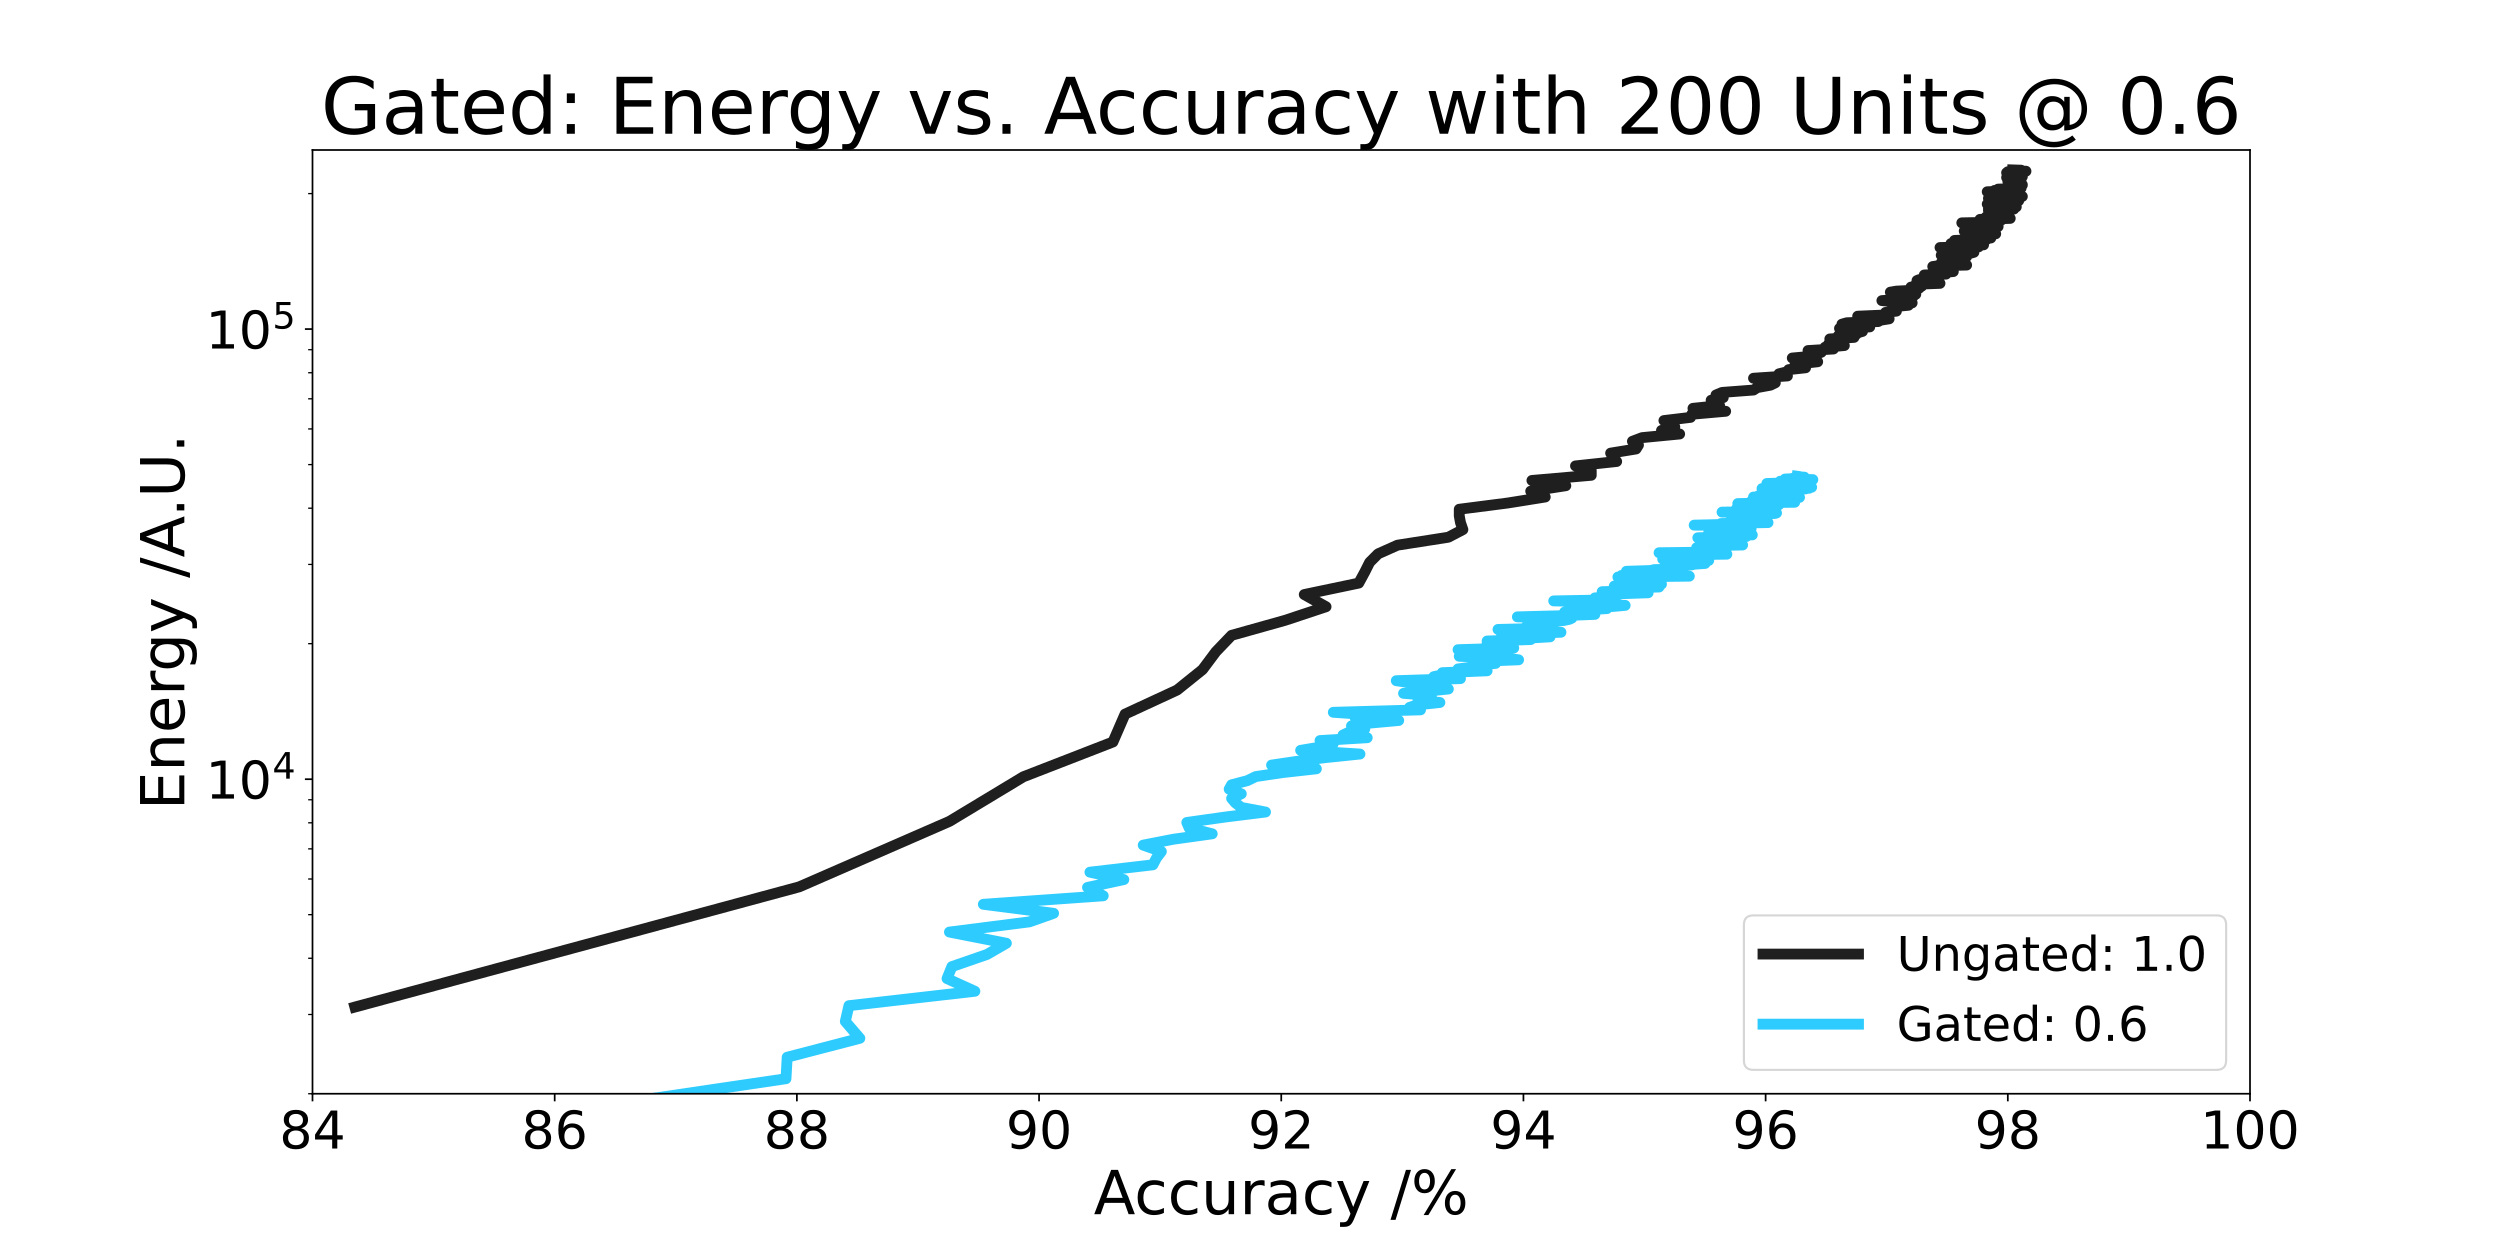 <?xml version="1.0" encoding="utf-8" standalone="no"?>
<!DOCTYPE svg PUBLIC "-//W3C//DTD SVG 1.1//EN"
  "http://www.w3.org/Graphics/SVG/1.1/DTD/svg11.dtd">
<!-- Created with matplotlib (https://matplotlib.org/) -->
<svg height="576pt" version="1.1" viewBox="0 0 1152 576" width="1152pt" xmlns="http://www.w3.org/2000/svg" xmlns:xlink="http://www.w3.org/1999/xlink">
 <defs>
  <style type="text/css">*{stroke-linecap:butt;stroke-linejoin:round;}</style>
 </defs>
 <g id="figure_1">
  <g id="patch_1">
   <path d="M 0 576 
L 1152 576 
L 1152 0 
L 0 0 
z
" style="fill:#ffffff;"/>
  </g>
  <g id="axes_1">
   <g id="patch_2">
    <path d="M 144 504 
L 1036.8 504 
L 1036.8 69.12 
L 144 69.12 
z
" style="fill:#ffffff;"/>
   </g>
   <g id="matplotlib.axis_1">
    <g id="xtick_1">
     <g id="line2d_1">
      <defs>
       <path d="M 0 0 
L 0 3.5 
" id="m5fab7795a3" style="stroke:#000000;stroke-width:0.8;"/>
      </defs>
      <g>
       <use style="stroke:#000000;stroke-width:0.8;" x="144" xlink:href="#m5fab7795a3" y="504"/>
      </g>
     </g>
     <g id="text_1">
      <!-- 84 -->
      <g transform="translate(128.73 529.236)scale(0.24 -0.24)">
       <defs>
        <path d="M 31.781 34.625 
Q 24.75 34.625 20.719 30.859 
Q 16.703 27.094 16.703 20.516 
Q 16.703 13.922 20.719 10.156 
Q 24.75 6.391 31.781 6.391 
Q 38.812 6.391 42.859 10.172 
Q 46.922 13.969 46.922 20.516 
Q 46.922 27.094 42.891 30.859 
Q 38.875 34.625 31.781 34.625 
z
M 21.922 38.812 
Q 15.578 40.375 12.031 44.719 
Q 8.5 49.078 8.5 55.328 
Q 8.5 64.062 14.719 69.141 
Q 20.953 74.219 31.781 74.219 
Q 42.672 74.219 48.875 69.141 
Q 55.078 64.062 55.078 55.328 
Q 55.078 49.078 51.531 44.719 
Q 48 40.375 41.703 38.812 
Q 48.828 37.156 52.797 32.312 
Q 56.781 27.484 56.781 20.516 
Q 56.781 9.906 50.312 4.234 
Q 43.844 -1.422 31.781 -1.422 
Q 19.734 -1.422 13.25 4.234 
Q 6.781 9.906 6.781 20.516 
Q 6.781 27.484 10.781 32.312 
Q 14.797 37.156 21.922 38.812 
z
M 18.312 54.391 
Q 18.312 48.734 21.844 45.562 
Q 25.391 42.391 31.781 42.391 
Q 38.141 42.391 41.719 45.562 
Q 45.312 48.734 45.312 54.391 
Q 45.312 60.062 41.719 63.234 
Q 38.141 66.406 31.781 66.406 
Q 25.391 66.406 21.844 63.234 
Q 18.312 60.062 18.312 54.391 
z
" id="DejaVuSans-56"/>
        <path d="M 37.797 64.312 
L 12.891 25.391 
L 37.797 25.391 
z
M 35.203 72.906 
L 47.609 72.906 
L 47.609 25.391 
L 58.016 25.391 
L 58.016 17.188 
L 47.609 17.188 
L 47.609 0 
L 37.797 0 
L 37.797 17.188 
L 4.891 17.188 
L 4.891 26.703 
z
" id="DejaVuSans-52"/>
       </defs>
       <use xlink:href="#DejaVuSans-56"/>
       <use x="63.623" xlink:href="#DejaVuSans-52"/>
      </g>
     </g>
    </g>
    <g id="xtick_2">
     <g id="line2d_2">
      <g>
       <use style="stroke:#000000;stroke-width:0.8;" x="255.6" xlink:href="#m5fab7795a3" y="504"/>
      </g>
     </g>
     <g id="text_2">
      <!-- 86 -->
      <g transform="translate(240.33 529.236)scale(0.24 -0.24)">
       <defs>
        <path d="M 33.016 40.375 
Q 26.375 40.375 22.484 35.828 
Q 18.609 31.297 18.609 23.391 
Q 18.609 15.531 22.484 10.953 
Q 26.375 6.391 33.016 6.391 
Q 39.656 6.391 43.531 10.953 
Q 47.406 15.531 47.406 23.391 
Q 47.406 31.297 43.531 35.828 
Q 39.656 40.375 33.016 40.375 
z
M 52.594 71.297 
L 52.594 62.312 
Q 48.875 64.062 45.094 64.984 
Q 41.312 65.922 37.594 65.922 
Q 27.828 65.922 22.672 59.328 
Q 17.531 52.734 16.797 39.406 
Q 19.672 43.656 24.016 45.922 
Q 28.375 48.188 33.594 48.188 
Q 44.578 48.188 50.953 41.516 
Q 57.328 34.859 57.328 23.391 
Q 57.328 12.156 50.688 5.359 
Q 44.047 -1.422 33.016 -1.422 
Q 20.359 -1.422 13.672 8.266 
Q 6.984 17.969 6.984 36.375 
Q 6.984 53.656 15.188 63.938 
Q 23.391 74.219 37.203 74.219 
Q 40.922 74.219 44.703 73.484 
Q 48.484 72.75 52.594 71.297 
z
" id="DejaVuSans-54"/>
       </defs>
       <use xlink:href="#DejaVuSans-56"/>
       <use x="63.623" xlink:href="#DejaVuSans-54"/>
      </g>
     </g>
    </g>
    <g id="xtick_3">
     <g id="line2d_3">
      <g>
       <use style="stroke:#000000;stroke-width:0.8;" x="367.2" xlink:href="#m5fab7795a3" y="504"/>
      </g>
     </g>
     <g id="text_3">
      <!-- 88 -->
      <g transform="translate(351.93 529.236)scale(0.24 -0.24)">
       <use xlink:href="#DejaVuSans-56"/>
       <use x="63.623" xlink:href="#DejaVuSans-56"/>
      </g>
     </g>
    </g>
    <g id="xtick_4">
     <g id="line2d_4">
      <g>
       <use style="stroke:#000000;stroke-width:0.8;" x="478.8" xlink:href="#m5fab7795a3" y="504"/>
      </g>
     </g>
     <g id="text_4">
      <!-- 90 -->
      <g transform="translate(463.53 529.236)scale(0.24 -0.24)">
       <defs>
        <path d="M 10.984 1.516 
L 10.984 10.5 
Q 14.703 8.734 18.5 7.812 
Q 22.312 6.891 25.984 6.891 
Q 35.75 6.891 40.891 13.453 
Q 46.047 20.016 46.781 33.406 
Q 43.953 29.203 39.594 26.953 
Q 35.25 24.703 29.984 24.703 
Q 19.047 24.703 12.672 31.312 
Q 6.297 37.938 6.297 49.422 
Q 6.297 60.641 12.938 67.422 
Q 19.578 74.219 30.609 74.219 
Q 43.266 74.219 49.922 64.516 
Q 56.594 54.828 56.594 36.375 
Q 56.594 19.141 48.406 8.859 
Q 40.234 -1.422 26.422 -1.422 
Q 22.703 -1.422 18.891 -0.688 
Q 15.094 0.047 10.984 1.516 
z
M 30.609 32.422 
Q 37.25 32.422 41.125 36.953 
Q 45.016 41.5 45.016 49.422 
Q 45.016 57.281 41.125 61.844 
Q 37.25 66.406 30.609 66.406 
Q 23.969 66.406 20.094 61.844 
Q 16.219 57.281 16.219 49.422 
Q 16.219 41.5 20.094 36.953 
Q 23.969 32.422 30.609 32.422 
z
" id="DejaVuSans-57"/>
        <path d="M 31.781 66.406 
Q 24.172 66.406 20.328 58.906 
Q 16.5 51.422 16.5 36.375 
Q 16.5 21.391 20.328 13.891 
Q 24.172 6.391 31.781 6.391 
Q 39.453 6.391 43.281 13.891 
Q 47.125 21.391 47.125 36.375 
Q 47.125 51.422 43.281 58.906 
Q 39.453 66.406 31.781 66.406 
z
M 31.781 74.219 
Q 44.047 74.219 50.516 64.516 
Q 56.984 54.828 56.984 36.375 
Q 56.984 17.969 50.516 8.266 
Q 44.047 -1.422 31.781 -1.422 
Q 19.531 -1.422 13.062 8.266 
Q 6.594 17.969 6.594 36.375 
Q 6.594 54.828 13.062 64.516 
Q 19.531 74.219 31.781 74.219 
z
" id="DejaVuSans-48"/>
       </defs>
       <use xlink:href="#DejaVuSans-57"/>
       <use x="63.623" xlink:href="#DejaVuSans-48"/>
      </g>
     </g>
    </g>
    <g id="xtick_5">
     <g id="line2d_5">
      <g>
       <use style="stroke:#000000;stroke-width:0.8;" x="590.4" xlink:href="#m5fab7795a3" y="504"/>
      </g>
     </g>
     <g id="text_5">
      <!-- 92 -->
      <g transform="translate(575.13 529.236)scale(0.24 -0.24)">
       <defs>
        <path d="M 19.188 8.297 
L 53.609 8.297 
L 53.609 0 
L 7.328 0 
L 7.328 8.297 
Q 12.938 14.109 22.625 23.891 
Q 32.328 33.688 34.812 36.531 
Q 39.547 41.844 41.422 45.531 
Q 43.312 49.219 43.312 52.781 
Q 43.312 58.594 39.234 62.25 
Q 35.156 65.922 28.609 65.922 
Q 23.969 65.922 18.812 64.312 
Q 13.672 62.703 7.812 59.422 
L 7.812 69.391 
Q 13.766 71.781 18.938 73 
Q 24.125 74.219 28.422 74.219 
Q 39.75 74.219 46.484 68.547 
Q 53.219 62.891 53.219 53.422 
Q 53.219 48.922 51.531 44.891 
Q 49.859 40.875 45.406 35.406 
Q 44.188 33.984 37.641 27.219 
Q 31.109 20.453 19.188 8.297 
z
" id="DejaVuSans-50"/>
       </defs>
       <use xlink:href="#DejaVuSans-57"/>
       <use x="63.623" xlink:href="#DejaVuSans-50"/>
      </g>
     </g>
    </g>
    <g id="xtick_6">
     <g id="line2d_6">
      <g>
       <use style="stroke:#000000;stroke-width:0.8;" x="702" xlink:href="#m5fab7795a3" y="504"/>
      </g>
     </g>
     <g id="text_6">
      <!-- 94 -->
      <g transform="translate(686.73 529.236)scale(0.24 -0.24)">
       <use xlink:href="#DejaVuSans-57"/>
       <use x="63.623" xlink:href="#DejaVuSans-52"/>
      </g>
     </g>
    </g>
    <g id="xtick_7">
     <g id="line2d_7">
      <g>
       <use style="stroke:#000000;stroke-width:0.8;" x="813.6" xlink:href="#m5fab7795a3" y="504"/>
      </g>
     </g>
     <g id="text_7">
      <!-- 96 -->
      <g transform="translate(798.33 529.236)scale(0.24 -0.24)">
       <use xlink:href="#DejaVuSans-57"/>
       <use x="63.623" xlink:href="#DejaVuSans-54"/>
      </g>
     </g>
    </g>
    <g id="xtick_8">
     <g id="line2d_8">
      <g>
       <use style="stroke:#000000;stroke-width:0.8;" x="925.2" xlink:href="#m5fab7795a3" y="504"/>
      </g>
     </g>
     <g id="text_8">
      <!-- 98 -->
      <g transform="translate(909.93 529.236)scale(0.24 -0.24)">
       <use xlink:href="#DejaVuSans-57"/>
       <use x="63.623" xlink:href="#DejaVuSans-56"/>
      </g>
     </g>
    </g>
    <g id="xtick_9">
     <g id="line2d_9">
      <g>
       <use style="stroke:#000000;stroke-width:0.8;" x="1036.8" xlink:href="#m5fab7795a3" y="504"/>
      </g>
     </g>
     <g id="text_9">
      <!-- 100 -->
      <g transform="translate(1013.895 529.236)scale(0.24 -0.24)">
       <defs>
        <path d="M 12.406 8.297 
L 28.516 8.297 
L 28.516 63.922 
L 10.984 60.406 
L 10.984 69.391 
L 28.422 72.906 
L 38.281 72.906 
L 38.281 8.297 
L 54.391 8.297 
L 54.391 0 
L 12.406 0 
z
" id="DejaVuSans-49"/>
       </defs>
       <use xlink:href="#DejaVuSans-49"/>
       <use x="63.623" xlink:href="#DejaVuSans-48"/>
       <use x="127.246" xlink:href="#DejaVuSans-48"/>
      </g>
     </g>
    </g>
    <g id="text_10">
     <!-- Accuracy /% -->
     <g transform="translate(504.013 559.503)scale(0.28 -0.28)">
      <defs>
       <path d="M 34.188 63.188 
L 20.797 26.906 
L 47.609 26.906 
z
M 28.609 72.906 
L 39.797 72.906 
L 67.578 0 
L 57.328 0 
L 50.688 18.703 
L 17.828 18.703 
L 11.188 0 
L 0.781 0 
z
" id="DejaVuSans-65"/>
       <path d="M 48.781 52.594 
L 48.781 44.188 
Q 44.969 46.297 41.141 47.344 
Q 37.312 48.391 33.406 48.391 
Q 24.656 48.391 19.812 42.844 
Q 14.984 37.312 14.984 27.297 
Q 14.984 17.281 19.812 11.734 
Q 24.656 6.203 33.406 6.203 
Q 37.312 6.203 41.141 7.25 
Q 44.969 8.297 48.781 10.406 
L 48.781 2.094 
Q 45.016 0.344 40.984 -0.531 
Q 36.969 -1.422 32.422 -1.422 
Q 20.062 -1.422 12.781 6.344 
Q 5.516 14.109 5.516 27.297 
Q 5.516 40.672 12.859 48.328 
Q 20.219 56 33.016 56 
Q 37.156 56 41.109 55.141 
Q 45.062 54.297 48.781 52.594 
z
" id="DejaVuSans-99"/>
       <path d="M 8.5 21.578 
L 8.5 54.688 
L 17.484 54.688 
L 17.484 21.922 
Q 17.484 14.156 20.5 10.266 
Q 23.531 6.391 29.594 6.391 
Q 36.859 6.391 41.078 11.031 
Q 45.312 15.672 45.312 23.688 
L 45.312 54.688 
L 54.297 54.688 
L 54.297 0 
L 45.312 0 
L 45.312 8.406 
Q 42.047 3.422 37.719 1 
Q 33.406 -1.422 27.688 -1.422 
Q 18.266 -1.422 13.375 4.438 
Q 8.5 10.297 8.5 21.578 
z
M 31.109 56 
z
" id="DejaVuSans-117"/>
       <path d="M 41.109 46.297 
Q 39.594 47.172 37.812 47.578 
Q 36.031 48 33.891 48 
Q 26.266 48 22.188 43.047 
Q 18.109 38.094 18.109 28.812 
L 18.109 0 
L 9.078 0 
L 9.078 54.688 
L 18.109 54.688 
L 18.109 46.188 
Q 20.953 51.172 25.484 53.578 
Q 30.031 56 36.531 56 
Q 37.453 56 38.578 55.875 
Q 39.703 55.766 41.062 55.516 
z
" id="DejaVuSans-114"/>
       <path d="M 34.281 27.484 
Q 23.391 27.484 19.188 25 
Q 14.984 22.516 14.984 16.5 
Q 14.984 11.719 18.141 8.906 
Q 21.297 6.109 26.703 6.109 
Q 34.188 6.109 38.703 11.406 
Q 43.219 16.703 43.219 25.484 
L 43.219 27.484 
z
M 52.203 31.203 
L 52.203 0 
L 43.219 0 
L 43.219 8.297 
Q 40.141 3.328 35.547 0.953 
Q 30.953 -1.422 24.312 -1.422 
Q 15.922 -1.422 10.953 3.297 
Q 6 8.016 6 15.922 
Q 6 25.141 12.172 29.828 
Q 18.359 34.516 30.609 34.516 
L 43.219 34.516 
L 43.219 35.406 
Q 43.219 41.609 39.141 45 
Q 35.062 48.391 27.688 48.391 
Q 23 48.391 18.547 47.266 
Q 14.109 46.141 10.016 43.891 
L 10.016 52.203 
Q 14.938 54.109 19.578 55.047 
Q 24.219 56 28.609 56 
Q 40.484 56 46.344 49.844 
Q 52.203 43.703 52.203 31.203 
z
" id="DejaVuSans-97"/>
       <path d="M 32.172 -5.078 
Q 28.375 -14.844 24.75 -17.812 
Q 21.141 -20.797 15.094 -20.797 
L 7.906 -20.797 
L 7.906 -13.281 
L 13.188 -13.281 
Q 16.891 -13.281 18.938 -11.516 
Q 21 -9.766 23.484 -3.219 
L 25.094 0.875 
L 2.984 54.688 
L 12.5 54.688 
L 29.594 11.922 
L 46.688 54.688 
L 56.203 54.688 
z
" id="DejaVuSans-121"/>
       <path id="DejaVuSans-32"/>
       <path d="M 25.391 72.906 
L 33.688 72.906 
L 8.297 -9.281 
L 0 -9.281 
z
" id="DejaVuSans-47"/>
       <path d="M 72.703 32.078 
Q 68.453 32.078 66.031 28.469 
Q 63.625 24.859 63.625 18.406 
Q 63.625 12.062 66.031 8.422 
Q 68.453 4.781 72.703 4.781 
Q 76.859 4.781 79.266 8.422 
Q 81.688 12.062 81.688 18.406 
Q 81.688 24.812 79.266 28.438 
Q 76.859 32.078 72.703 32.078 
z
M 72.703 38.281 
Q 80.422 38.281 84.953 32.906 
Q 89.5 27.547 89.5 18.406 
Q 89.5 9.281 84.938 3.922 
Q 80.375 -1.422 72.703 -1.422 
Q 64.891 -1.422 60.344 3.922 
Q 55.812 9.281 55.812 18.406 
Q 55.812 27.594 60.375 32.938 
Q 64.938 38.281 72.703 38.281 
z
M 22.312 68.016 
Q 18.109 68.016 15.688 64.375 
Q 13.281 60.75 13.281 54.391 
Q 13.281 47.953 15.672 44.328 
Q 18.062 40.719 22.312 40.719 
Q 26.562 40.719 28.969 44.328 
Q 31.391 47.953 31.391 54.391 
Q 31.391 60.688 28.953 64.344 
Q 26.516 68.016 22.312 68.016 
z
M 66.406 74.219 
L 74.219 74.219 
L 28.609 -1.422 
L 20.797 -1.422 
z
M 22.312 74.219 
Q 30.031 74.219 34.609 68.875 
Q 39.203 63.531 39.203 54.391 
Q 39.203 45.172 34.641 39.844 
Q 30.078 34.516 22.312 34.516 
Q 14.547 34.516 10.031 39.859 
Q 5.516 45.219 5.516 54.391 
Q 5.516 63.484 10.047 68.844 
Q 14.594 74.219 22.312 74.219 
z
" id="DejaVuSans-37"/>
      </defs>
      <use xlink:href="#DejaVuSans-65"/>
      <use x="66.658" xlink:href="#DejaVuSans-99"/>
      <use x="121.639" xlink:href="#DejaVuSans-99"/>
      <use x="176.619" xlink:href="#DejaVuSans-117"/>
      <use x="239.998" xlink:href="#DejaVuSans-114"/>
      <use x="281.111" xlink:href="#DejaVuSans-97"/>
      <use x="342.391" xlink:href="#DejaVuSans-99"/>
      <use x="397.371" xlink:href="#DejaVuSans-121"/>
      <use x="456.551" xlink:href="#DejaVuSans-32"/>
      <use x="488.338" xlink:href="#DejaVuSans-47"/>
      <use x="522.029" xlink:href="#DejaVuSans-37"/>
     </g>
    </g>
   </g>
   <g id="matplotlib.axis_2">
    <g id="ytick_1">
     <g id="line2d_10">
      <defs>
       <path d="M 0 0 
L -3.5 0 
" id="m89c911b2be" style="stroke:#000000;stroke-width:0.8;"/>
      </defs>
      <g>
       <use style="stroke:#000000;stroke-width:0.8;" x="144" xlink:href="#m89c911b2be" y="359.04"/>
      </g>
     </g>
     <g id="text_11">
      <!-- $\mathdefault{10^{4}}$ -->
      <g transform="translate(94.76 368.158)scale(0.24 -0.24)">
       <use transform="translate(0 0.684)" xlink:href="#DejaVuSans-49"/>
       <use transform="translate(63.623 0.684)" xlink:href="#DejaVuSans-48"/>
       <use transform="translate(128.203 38.966)scale(0.7)" xlink:href="#DejaVuSans-52"/>
      </g>
     </g>
    </g>
    <g id="ytick_2">
     <g id="line2d_11">
      <g>
       <use style="stroke:#000000;stroke-width:0.8;" x="144" xlink:href="#m89c911b2be" y="151.649"/>
      </g>
     </g>
     <g id="text_12">
      <!-- $\mathdefault{10^{5}}$ -->
      <g transform="translate(94.76 160.767)scale(0.24 -0.24)">
       <defs>
        <path d="M 10.797 72.906 
L 49.516 72.906 
L 49.516 64.594 
L 19.828 64.594 
L 19.828 46.734 
Q 21.969 47.469 24.109 47.828 
Q 26.266 48.188 28.422 48.188 
Q 40.625 48.188 47.75 41.5 
Q 54.891 34.812 54.891 23.391 
Q 54.891 11.625 47.562 5.094 
Q 40.234 -1.422 26.906 -1.422 
Q 22.312 -1.422 17.547 -0.641 
Q 12.797 0.141 7.719 1.703 
L 7.719 11.625 
Q 12.109 9.234 16.797 8.062 
Q 21.484 6.891 26.703 6.891 
Q 35.156 6.891 40.078 11.328 
Q 45.016 15.766 45.016 23.391 
Q 45.016 31 40.078 35.438 
Q 35.156 39.891 26.703 39.891 
Q 22.75 39.891 18.812 39.016 
Q 14.891 38.141 10.797 36.281 
z
" id="DejaVuSans-53"/>
       </defs>
       <use transform="translate(0 0.684)" xlink:href="#DejaVuSans-49"/>
       <use transform="translate(63.623 0.684)" xlink:href="#DejaVuSans-48"/>
       <use transform="translate(128.203 38.966)scale(0.7)" xlink:href="#DejaVuSans-53"/>
      </g>
     </g>
    </g>
    <g id="ytick_3">
     <g id="line2d_12">
      <defs>
       <path d="M 0 0 
L -2 0 
" id="ma77a0a3279" style="stroke:#000000;stroke-width:0.6;"/>
      </defs>
      <g>
       <use style="stroke:#000000;stroke-width:0.6;" x="144" xlink:href="#ma77a0a3279" y="504"/>
      </g>
     </g>
    </g>
    <g id="ytick_4">
     <g id="line2d_13">
      <g>
       <use style="stroke:#000000;stroke-width:0.6;" x="144" xlink:href="#ma77a0a3279" y="467.48"/>
      </g>
     </g>
    </g>
    <g id="ytick_5">
     <g id="line2d_14">
      <g>
       <use style="stroke:#000000;stroke-width:0.6;" x="144" xlink:href="#ma77a0a3279" y="441.569"/>
      </g>
     </g>
    </g>
    <g id="ytick_6">
     <g id="line2d_15">
      <g>
       <use style="stroke:#000000;stroke-width:0.6;" x="144" xlink:href="#ma77a0a3279" y="421.471"/>
      </g>
     </g>
    </g>
    <g id="ytick_7">
     <g id="line2d_16">
      <g>
       <use style="stroke:#000000;stroke-width:0.6;" x="144" xlink:href="#ma77a0a3279" y="405.049"/>
      </g>
     </g>
    </g>
    <g id="ytick_8">
     <g id="line2d_17">
      <g>
       <use style="stroke:#000000;stroke-width:0.6;" x="144" xlink:href="#ma77a0a3279" y="391.165"/>
      </g>
     </g>
    </g>
    <g id="ytick_9">
     <g id="line2d_18">
      <g>
       <use style="stroke:#000000;stroke-width:0.6;" x="144" xlink:href="#ma77a0a3279" y="379.138"/>
      </g>
     </g>
    </g>
    <g id="ytick_10">
     <g id="line2d_19">
      <g>
       <use style="stroke:#000000;stroke-width:0.6;" x="144" xlink:href="#ma77a0a3279" y="368.53"/>
      </g>
     </g>
    </g>
    <g id="ytick_11">
     <g id="line2d_20">
      <g>
       <use style="stroke:#000000;stroke-width:0.6;" x="144" xlink:href="#ma77a0a3279" y="296.609"/>
      </g>
     </g>
    </g>
    <g id="ytick_12">
     <g id="line2d_21">
      <g>
       <use style="stroke:#000000;stroke-width:0.6;" x="144" xlink:href="#ma77a0a3279" y="260.089"/>
      </g>
     </g>
    </g>
    <g id="ytick_13">
     <g id="line2d_22">
      <g>
       <use style="stroke:#000000;stroke-width:0.6;" x="144" xlink:href="#ma77a0a3279" y="234.178"/>
      </g>
     </g>
    </g>
    <g id="ytick_14">
     <g id="line2d_23">
      <g>
       <use style="stroke:#000000;stroke-width:0.6;" x="144" xlink:href="#ma77a0a3279" y="214.08"/>
      </g>
     </g>
    </g>
    <g id="ytick_15">
     <g id="line2d_24">
      <g>
       <use style="stroke:#000000;stroke-width:0.6;" x="144" xlink:href="#ma77a0a3279" y="197.659"/>
      </g>
     </g>
    </g>
    <g id="ytick_16">
     <g id="line2d_25">
      <g>
       <use style="stroke:#000000;stroke-width:0.6;" x="144" xlink:href="#ma77a0a3279" y="183.774"/>
      </g>
     </g>
    </g>
    <g id="ytick_17">
     <g id="line2d_26">
      <g>
       <use style="stroke:#000000;stroke-width:0.6;" x="144" xlink:href="#ma77a0a3279" y="171.747"/>
      </g>
     </g>
    </g>
    <g id="ytick_18">
     <g id="line2d_27">
      <g>
       <use style="stroke:#000000;stroke-width:0.6;" x="144" xlink:href="#ma77a0a3279" y="161.139"/>
      </g>
     </g>
    </g>
    <g id="ytick_19">
     <g id="line2d_28">
      <g>
       <use style="stroke:#000000;stroke-width:0.6;" x="144" xlink:href="#ma77a0a3279" y="89.218"/>
      </g>
     </g>
    </g>
    <g id="text_13">
     <!-- Energy /A.U. -->
     <g transform="translate(84.937 373.22)rotate(-90)scale(0.28 -0.28)">
      <defs>
       <path d="M 9.812 72.906 
L 55.906 72.906 
L 55.906 64.594 
L 19.672 64.594 
L 19.672 43.016 
L 54.391 43.016 
L 54.391 34.719 
L 19.672 34.719 
L 19.672 8.297 
L 56.781 8.297 
L 56.781 0 
L 9.812 0 
z
" id="DejaVuSans-69"/>
       <path d="M 54.891 33.016 
L 54.891 0 
L 45.906 0 
L 45.906 32.719 
Q 45.906 40.484 42.875 44.328 
Q 39.844 48.188 33.797 48.188 
Q 26.516 48.188 22.312 43.547 
Q 18.109 38.922 18.109 30.906 
L 18.109 0 
L 9.078 0 
L 9.078 54.688 
L 18.109 54.688 
L 18.109 46.188 
Q 21.344 51.125 25.703 53.562 
Q 30.078 56 35.797 56 
Q 45.219 56 50.047 50.172 
Q 54.891 44.344 54.891 33.016 
z
" id="DejaVuSans-110"/>
       <path d="M 56.203 29.594 
L 56.203 25.203 
L 14.891 25.203 
Q 15.484 15.922 20.484 11.062 
Q 25.484 6.203 34.422 6.203 
Q 39.594 6.203 44.453 7.469 
Q 49.312 8.734 54.109 11.281 
L 54.109 2.781 
Q 49.266 0.734 44.188 -0.344 
Q 39.109 -1.422 33.891 -1.422 
Q 20.797 -1.422 13.156 6.188 
Q 5.516 13.812 5.516 26.812 
Q 5.516 40.234 12.766 48.109 
Q 20.016 56 32.328 56 
Q 43.359 56 49.781 48.891 
Q 56.203 41.797 56.203 29.594 
z
M 47.219 32.234 
Q 47.125 39.594 43.094 43.984 
Q 39.062 48.391 32.422 48.391 
Q 24.906 48.391 20.391 44.141 
Q 15.875 39.891 15.188 32.172 
z
" id="DejaVuSans-101"/>
       <path d="M 45.406 27.984 
Q 45.406 37.75 41.375 43.109 
Q 37.359 48.484 30.078 48.484 
Q 22.859 48.484 18.828 43.109 
Q 14.797 37.75 14.797 27.984 
Q 14.797 18.266 18.828 12.891 
Q 22.859 7.516 30.078 7.516 
Q 37.359 7.516 41.375 12.891 
Q 45.406 18.266 45.406 27.984 
z
M 54.391 6.781 
Q 54.391 -7.172 48.188 -13.984 
Q 42 -20.797 29.203 -20.797 
Q 24.469 -20.797 20.266 -20.094 
Q 16.062 -19.391 12.109 -17.922 
L 12.109 -9.188 
Q 16.062 -11.328 19.922 -12.344 
Q 23.781 -13.375 27.781 -13.375 
Q 36.625 -13.375 41.016 -8.766 
Q 45.406 -4.156 45.406 5.172 
L 45.406 9.625 
Q 42.625 4.781 38.281 2.391 
Q 33.938 0 27.875 0 
Q 17.828 0 11.672 7.656 
Q 5.516 15.328 5.516 27.984 
Q 5.516 40.672 11.672 48.328 
Q 17.828 56 27.875 56 
Q 33.938 56 38.281 53.609 
Q 42.625 51.219 45.406 46.391 
L 45.406 54.688 
L 54.391 54.688 
z
" id="DejaVuSans-103"/>
       <path d="M 10.688 12.406 
L 21 12.406 
L 21 0 
L 10.688 0 
z
" id="DejaVuSans-46"/>
       <path d="M 8.688 72.906 
L 18.609 72.906 
L 18.609 28.609 
Q 18.609 16.891 22.844 11.734 
Q 27.094 6.594 36.625 6.594 
Q 46.094 6.594 50.344 11.734 
Q 54.594 16.891 54.594 28.609 
L 54.594 72.906 
L 64.5 72.906 
L 64.5 27.391 
Q 64.5 13.141 57.438 5.859 
Q 50.391 -1.422 36.625 -1.422 
Q 22.797 -1.422 15.734 5.859 
Q 8.688 13.141 8.688 27.391 
z
" id="DejaVuSans-85"/>
      </defs>
      <use xlink:href="#DejaVuSans-69"/>
      <use x="63.184" xlink:href="#DejaVuSans-110"/>
      <use x="126.562" xlink:href="#DejaVuSans-101"/>
      <use x="188.086" xlink:href="#DejaVuSans-114"/>
      <use x="227.449" xlink:href="#DejaVuSans-103"/>
      <use x="290.926" xlink:href="#DejaVuSans-121"/>
      <use x="350.105" xlink:href="#DejaVuSans-32"/>
      <use x="381.893" xlink:href="#DejaVuSans-47"/>
      <use x="415.584" xlink:href="#DejaVuSans-65"/>
      <use x="482.242" xlink:href="#DejaVuSans-46"/>
      <use x="514.029" xlink:href="#DejaVuSans-85"/>
      <use x="587.223" xlink:href="#DejaVuSans-46"/>
     </g>
    </g>
   </g>
   <g id="line2d_29">
    <path clip-path="url(#pcb8915aedb)" d="M 163.53 464.05 
L 368.316 408.646 
L 437.508 378.479 
L 471.546 357.943 
L 512.838 341.907 
L 518.418 329.06 
L 542.412 317.961 
L 554.13 308.542 
L 560.268 300.327 
L 567.522 292.76 
L 592.074 285.872 
L 611.046 279.584 
L 601.002 273.963 
L 626.112 268.691 
L 628.902 263.555 
L 631.134 259.115 
L 635.04 255.201 
L 643.968 251.215 
L 667.404 247.554 
L 674.1 244.042 
L 672.984 240.798 
L 672.426 237.726 
L 672.426 234.66 
L 694.746 231.789 
L 712.044 229.021 
L 705.348 226.322 
L 721.53 223.817 
L 705.906 221.393 
L 733.248 219.012 
L 733.248 216.836 
L 725.994 214.694 
L 744.966 212.655 
L 743.292 210.647 
L 742.176 208.799 
L 753.894 206.887 
L 755.01 205.084 
L 752.22 203.352 
L 756.684 201.656 
L 773.982 199.987 
L 765.612 198.339 
L 771.75 196.717 
L 769.518 195.282 
L 766.728 193.797 
L 779.004 192.328 
L 779.562 190.896 
L 795.186 189.517 
L 780.12 188.156 
L 792.396 186.881 
L 790.722 185.634 
L 788.49 184.427 
L 794.07 183.211 
L 790.722 182.005 
L 793.512 180.828 
L 808.02 179.729 
L 809.694 178.614 
L 815.832 177.495 
L 818.064 176.401 
L 817.506 175.316 
L 808.02 174.289 
L 823.644 173.239 
L 819.738 172.248 
L 823.644 171.284 
L 824.202 170.332 
L 832.014 169.479 
L 826.992 168.489 
L 830.34 167.519 
L 837.594 166.701 
L 829.782 165.848 
L 825.876 164.978 
L 835.92 164.063 
L 837.036 163.149 
L 839.268 162.335 
L 833.13 161.535 
L 844.848 160.817 
L 840.942 160.009 
L 849.87 159.234 
L 842.616 158.47 
L 847.638 157.683 
L 843.732 156.969 
L 843.174 156.184 
L 854.334 155.471 
L 847.08 154.73 
L 855.45 154.013 
L 856.008 153.354 
L 858.24 152.714 
L 853.776 152.015 
L 847.638 151.328 
L 861.588 150.64 
L 848.754 149.374 
L 850.986 148.728 
L 865.494 148.17 
L 866.61 147.544 
L 870.516 146.922 
L 868.842 146.315 
L 856.008 145.703 
L 868.842 145.146 
L 870.516 144.563 
L 868.842 143.967 
L 873.864 143.379 
L 871.632 142.824 
L 872.748 141.714 
L 873.864 141.209 
L 879.444 140.665 
L 876.096 140.116 
L 881.118 139.574 
L 872.748 139.062 
L 867.168 138.52 
L 873.864 138.016 
L 874.422 137.544 
L 876.096 137.054 
L 881.676 136.583 
L 879.444 136.083 
L 882.792 135.617 
L 880.002 135.111 
L 871.074 134.622 
L 873.864 134.149 
L 883.35 133.666 
L 882.792 133.187 
L 884.466 132.73 
L 880.56 132.287 
L 885.582 131.856 
L 882.792 131.412 
L 882.792 130.987 
L 893.952 130.572 
L 888.372 130.126 
L 886.698 129.684 
L 883.35 129.264 
L 884.466 128.822 
L 892.278 128.369 
L 892.836 127.941 
L 889.488 127.507 
L 888.372 127.079 
L 886.698 126.711 
L 896.742 126.314 
L 895.626 125.934 
L 895.626 125.532 
L 900.09 125.137 
L 893.952 124.757 
L 893.394 124.351 
L 896.742 123.951 
L 896.184 123.562 
L 897.858 123.207 
L 890.604 122.819 
L 892.836 122.489 
L 906.228 122.143 
L 898.974 121.786 
L 901.206 121.405 
L 894.51 121.061 
L 900.09 120.711 
L 896.742 120.351 
L 902.88 119.962 
L 901.764 119.632 
L 905.112 119.278 
L 903.996 118.923 
L 905.67 118.606 
L 906.228 118.282 
L 904.554 117.953 
L 894.51 117.605 
L 898.416 117.257 
L 904.554 116.932 
L 908.46 116.591 
L 909.576 116.263 
L 903.996 115.928 
L 903.996 115.611 
L 896.184 115.293 
L 903.996 114.958 
L 907.902 114.645 
L 908.46 114.343 
L 893.952 114.057 
L 911.808 113.735 
L 911.808 113.45 
L 906.786 113.139 
L 914.04 112.823 
L 898.974 112.241 
L 907.902 111.91 
L 909.576 111.627 
L 907.902 111.346 
L 911.808 111.071 
L 900.648 110.789 
L 915.714 110.211 
L 909.018 109.939 
L 917.388 109.673 
L 911.808 109.391 
L 911.808 109.102 
L 908.46 108.843 
L 914.04 108.535 
L 916.83 108.268 
L 911.25 108.007 
L 919.62 107.752 
L 916.272 107.486 
L 916.83 107.239 
L 909.576 106.98 
L 910.692 106.72 
L 905.112 106.458 
L 916.272 106.204 
L 917.388 105.921 
L 917.946 105.654 
L 917.388 105.37 
L 914.598 105.119 
L 918.504 104.883 
L 912.366 104.656 
L 920.736 104.414 
L 918.504 104.16 
L 920.736 103.889 
L 916.83 103.662 
L 915.714 103.42 
L 909.018 103.176 
L 919.062 102.923 
L 903.996 102.69 
L 916.272 102.447 
L 911.808 102.202 
L 921.294 101.984 
L 912.924 101.535 
L 922.41 101.305 
L 912.366 101.089 
L 926.316 100.632 
L 920.736 100.411 
L 921.852 100.194 
L 915.156 100.001 
L 919.62 99.761 
L 917.388 99.541 
L 922.41 99.297 
L 920.178 99.065 
L 925.2 98.852 
L 917.946 98.408 
L 921.852 98.191 
L 920.736 97.994 
L 921.294 97.785 
L 918.504 97.578 
L 925.2 97.375 
L 919.062 97.172 
L 916.272 96.963 
L 927.99 96.347 
L 916.272 96.14 
L 920.178 95.951 
L 920.736 95.749 
L 918.504 95.545 
L 929.106 95.343 
L 921.852 95.128 
L 920.736 94.95 
L 920.736 94.751 
L 921.294 94.55 
L 922.968 94.378 
L 926.316 94.207 
L 915.714 94.044 
L 923.526 93.86 
L 921.852 93.649 
L 921.294 93.467 
L 924.084 93.279 
L 925.2 93.078 
L 922.968 92.699 
L 930.222 92.498 
L 920.178 92.137 
L 927.432 91.778 
L 917.946 91.616 
L 916.272 91.417 
L 924.642 91.246 
L 921.852 91.064 
L 921.294 90.897 
L 919.062 90.719 
L 931.896 90.529 
L 923.526 90.365 
L 927.432 90.184 
L 927.99 90.035 
L 924.084 89.876 
L 924.642 89.709 
L 924.084 89.531 
L 924.084 89.373 
L 927.99 89.223 
L 921.852 89.033 
L 925.2 88.869 
L 922.41 88.701 
L 925.758 88.53 
L 915.714 88.363 
L 927.99 87.9 
L 919.062 87.755 
L 926.874 87.438 
L 920.736 87.138 
L 926.874 86.977 
L 926.316 86.804 
L 931.338 86.651 
L 926.874 86.494 
L 929.664 86.346 
L 926.874 86.177 
L 930.222 86.028 
L 926.874 85.716 
L 927.99 85.557 
L 931.896 85.269 
L 931.896 85.115 
L 926.316 84.975 
L 925.758 84.834 
L 925.758 84.695 
L 928.548 84.535 
L 927.432 84.251 
L 925.758 84.107 
L 929.664 83.955 
L 925.2 83.538 
L 927.99 83.394 
L 925.758 83.247 
L 925.2 83.089 
L 931.338 82.702 
L 929.664 82.452 
L 925.2 82.327 
L 930.222 82.2 
L 925.2 82.075 
L 929.664 81.937 
L 924.642 81.793 
L 926.316 81.669 
L 931.338 81.534 
L 931.896 81.391 
L 931.338 81.254 
L 926.316 81.11 
L 926.874 80.993 
L 930.222 80.878 
L 927.99 80.758 
L 927.99 80.617 
L 925.758 80.496 
L 929.106 80.38 
L 926.874 80.257 
L 926.874 80.128 
L 930.222 79.99 
L 927.99 79.717 
L 924.642 79.598 
L 927.99 79.367 
L 927.99 79.258 
L 925.2 79.14 
L 933.57 78.895 
L 928.548 78.662 
L 931.338 78.418 
L 927.432 78.29 
L 927.432 78.29 
" style="fill:none;stroke:#1f1f1f;stroke-linecap:square;stroke-width:5;"/>
   </g>
   <g id="line2d_30">
    <path clip-path="url(#pcb8915aedb)" d="M -1 570.529 
L 128.376 554.707 
L 188.082 535.78 
L 267.876 520.437 
L 287.964 508.037 
L 362.178 497.069 
L 362.736 487.164 
L 396.216 478.449 
L 389.52 470.672 
L 391.194 463.412 
L 449.226 456.774 
L 436.392 450.939 
L 438.624 445.415 
L 454.806 439.811 
L 463.734 434.649 
L 437.508 429.493 
L 474.336 424.801 
L 485.496 420.855 
L 453.132 416.698 
L 508.374 412.787 
L 501.12 408.924 
L 517.86 405.319 
L 502.236 401.898 
L 531.252 398.509 
L 532.926 395.312 
L 535.158 392.393 
L 526.788 389.428 
L 540.738 386.714 
L 558.594 384.217 
L 547.992 381.579 
L 546.876 378.993 
L 564.732 376.471 
L 583.146 374.184 
L 571.986 372.071 
L 569.196 369.891 
L 567.522 367.909 
L 571.986 365.796 
L 566.406 363.645 
L 567.522 361.632 
L 574.776 359.728 
L 578.682 357.835 
L 590.958 356.015 
L 606.582 354.272 
L 585.936 352.551 
L 597.654 350.819 
L 610.488 349.134 
L 626.67 347.462 
L 599.328 345.754 
L 608.814 344.17 
L 614.394 342.652 
L 608.256 341.252 
L 630.018 339.943 
L 618.858 338.692 
L 621.648 337.386 
L 628.902 335.868 
L 622.764 334.497 
L 629.46 333.367 
L 644.526 332.002 
L 624.438 330.692 
L 633.366 329.512 
L 614.394 328.228 
L 654.57 327.105 
L 649.548 325.947 
L 652.896 324.842 
L 663.498 323.703 
L 653.454 322.687 
L 655.686 321.604 
L 659.592 320.555 
L 646.758 319.495 
L 657.36 318.529 
L 667.404 317.497 
L 655.686 316.549 
L 665.172 315.586 
L 649.548 314.585 
L 643.41 313.664 
L 672.984 312.704 
L 660.708 311.783 
L 665.172 310.882 
L 664.614 309.974 
L 685.26 309.104 
L 671.868 308.232 
L 678.006 307.432 
L 681.354 306.484 
L 689.166 305.7 
L 679.122 304.852 
L 699.768 304.039 
L 694.188 303.246 
L 672.426 302.425 
L 689.166 301.635 
L 690.282 300.871 
L 671.868 299.372 
L 697.536 298.602 
L 696.42 297.862 
L 696.42 297.285 
L 685.26 296.632 
L 691.956 295.963 
L 685.26 295.381 
L 705.348 294.708 
L 703.674 294.086 
L 714.276 293.458 
L 691.956 292.778 
L 699.768 292.056 
L 719.298 291.345 
L 713.16 290.649 
L 690.282 290.039 
L 714.834 289.441 
L 703.116 288.879 
L 713.718 288.276 
L 712.044 287.67 
L 714.276 287.043 
L 712.602 286.477 
L 720.414 285.949 
L 723.204 285.38 
L 724.32 284.843 
L 699.21 284.249 
L 719.298 283.723 
L 734.922 283.107 
L 729.9 282.518 
L 720.972 282.031 
L 723.762 281.507 
L 740.502 280.434 
L 723.762 279.97 
L 743.292 279.459 
L 748.872 278.958 
L 729.9 278.443 
L 744.408 277.461 
L 715.95 276.898 
L 741.06 276.433 
L 741.06 275.953 
L 734.922 275.507 
L 742.734 274.995 
L 743.85 274.541 
L 747.198 273.586 
L 759.474 273.157 
L 738.27 272.64 
L 757.8 272.197 
L 746.64 271.739 
L 756.126 271.323 
L 748.314 270.876 
L 764.496 270.496 
L 743.85 270.06 
L 747.756 269.619 
L 765.612 269.176 
L 757.242 268.706 
L 759.474 268.314 
L 760.032 267.877 
L 757.8 267.462 
L 764.496 267.073 
L 763.938 266.706 
L 760.59 266.271 
L 745.524 265.899 
L 778.446 265.491 
L 747.198 265.149 
L 767.286 264.757 
L 761.706 264.387 
L 773.424 263.957 
L 772.866 263.601 
L 749.43 263.249 
L 760.59 262.893 
L 762.264 262.479 
L 775.656 262.121 
L 774.54 261.736 
L 771.192 261.383 
L 772.866 261.039 
L 771.192 260.695 
L 779.562 260.311 
L 780.678 259.99 
L 785.7 259.644 
L 771.192 259.323 
L 780.12 258.953 
L 772.866 258.625 
L 787.374 258.269 
L 786.816 257.937 
L 766.17 257.627 
L 779.004 257.291 
L 770.634 256.671 
L 779.562 256.316 
L 784.584 255.98 
L 776.214 255.66 
L 795.744 255.363 
L 781.794 255.016 
L 764.496 254.7 
L 789.048 254.386 
L 789.048 254.148 
L 782.91 253.87 
L 791.838 253.548 
L 787.374 253.247 
L 794.07 253 
L 784.026 252.661 
L 781.794 252.386 
L 782.91 252.075 
L 786.258 251.747 
L 786.816 251.442 
L 802.998 251.137 
L 786.258 250.838 
L 791.838 250.541 
L 794.07 250.259 
L 787.932 250.005 
L 794.628 249.75 
L 793.512 249.449 
L 789.048 249.147 
L 791.838 248.837 
L 786.816 248.557 
L 797.976 248.3 
L 783.468 248.056 
L 782.352 247.798 
L 804.672 247.251 
L 791.838 246.99 
L 807.462 246.479 
L 802.44 246.219 
L 801.882 245.974 
L 787.374 245.467 
L 790.722 245.222 
L 800.766 244.943 
L 804.114 244.708 
L 792.954 244.448 
L 796.302 244.208 
L 802.998 243.972 
L 806.904 243.675 
L 806.346 243.446 
L 796.86 243.186 
L 797.976 242.962 
L 806.346 242.699 
L 803.556 242.479 
L 804.672 242.194 
L 780.678 241.979 
L 801.882 241.501 
L 792.954 241.253 
L 814.716 240.804 
L 802.998 240.571 
L 811.926 240.335 
L 797.418 240.093 
L 805.23 239.878 
L 804.114 239.64 
L 813.042 239.443 
L 807.462 239.214 
L 810.81 238.99 
L 804.672 238.774 
L 807.462 238.549 
L 802.44 238.06 
L 799.092 237.867 
L 813.6 237.448 
L 808.578 237.224 
L 810.81 237.019 
L 818.064 236.588 
L 818.622 236.384 
L 815.832 236.184 
L 793.512 235.98 
L 811.368 235.763 
L 817.506 235.545 
L 811.368 235.307 
L 816.948 235.099 
L 812.484 234.928 
L 814.158 234.722 
L 814.158 234.517 
L 800.208 234.329 
L 804.672 234.157 
L 805.23 233.932 
L 815.832 233.721 
L 814.158 233.517 
L 816.39 233.344 
L 814.716 233.132 
L 818.064 232.943 
L 818.622 232.779 
L 819.738 232.597 
L 816.948 232.413 
L 800.766 232.043 
L 813.042 231.842 
L 809.136 231.638 
L 826.992 231.449 
L 807.462 231.256 
L 806.904 231.061 
L 808.578 230.656 
L 815.832 230.462 
L 809.694 230.321 
L 821.97 229.703 
L 814.158 229.529 
L 820.296 229.335 
L 829.224 229.196 
L 808.02 229.025 
L 826.992 228.855 
L 821.412 228.669 
L 810.252 228.48 
L 825.318 228.328 
L 820.296 228.16 
L 828.108 227.812 
L 813.042 227.627 
L 828.108 227.462 
L 821.97 227.325 
L 824.76 227.105 
L 816.39 226.905 
L 823.644 226.754 
L 824.202 226.591 
L 828.666 226.433 
L 829.224 226.27 
L 816.948 226.093 
L 823.644 225.929 
L 824.76 225.788 
L 824.76 225.632 
L 832.014 225.295 
L 811.926 225.137 
L 833.688 224.979 
L 824.202 224.819 
L 834.804 224.517 
L 820.854 224.174 
L 823.644 224.043 
L 821.412 223.862 
L 831.456 223.71 
L 829.224 223.557 
L 828.666 223.404 
L 826.992 223.244 
L 829.782 223.091 
L 814.158 222.787 
L 819.18 222.637 
L 820.854 222.472 
L 820.296 222.322 
L 830.898 222.031 
L 828.666 221.885 
L 820.296 221.749 
L 828.108 221.592 
L 826.992 221.445 
L 824.76 221.307 
L 825.876 221.151 
L 835.362 221.01 
L 822.528 220.74 
L 825.876 220.582 
L 825.876 220.44 
L 830.898 220.149 
L 830.898 219.996 
L 831.456 219.866 
L 828.108 219.723 
L 829.224 219.586 
L 828.108 219.438 
L 828.108 219.438 
" style="fill:none;stroke:#2ecbff;stroke-linecap:square;stroke-width:5;"/>
   </g>
   <g id="patch_3">
    <path d="M 144 504 
L 144 69.12 
" style="fill:none;stroke:#000000;stroke-linecap:square;stroke-linejoin:miter;stroke-width:0.8;"/>
   </g>
   <g id="patch_4">
    <path d="M 1036.8 504 
L 1036.8 69.12 
" style="fill:none;stroke:#000000;stroke-linecap:square;stroke-linejoin:miter;stroke-width:0.8;"/>
   </g>
   <g id="patch_5">
    <path d="M 144 504 
L 1036.8 504 
" style="fill:none;stroke:#000000;stroke-linecap:square;stroke-linejoin:miter;stroke-width:0.8;"/>
   </g>
   <g id="patch_6">
    <path d="M 144 69.12 
L 1036.8 69.12 
" style="fill:none;stroke:#000000;stroke-linecap:square;stroke-linejoin:miter;stroke-width:0.8;"/>
   </g>
   <g id="text_14">
    <!-- Gated: Energy vs. Accuracy with 200 Units @ 0.6 -->
    <g transform="translate(147.895 61.633)scale(0.36 -0.36)">
     <defs>
      <path d="M 59.516 10.406 
L 59.516 29.984 
L 43.406 29.984 
L 43.406 38.094 
L 69.281 38.094 
L 69.281 6.781 
Q 63.578 2.734 56.688 0.656 
Q 49.812 -1.422 42 -1.422 
Q 24.906 -1.422 15.25 8.562 
Q 5.609 18.562 5.609 36.375 
Q 5.609 54.25 15.25 64.234 
Q 24.906 74.219 42 74.219 
Q 49.125 74.219 55.547 72.453 
Q 61.969 70.703 67.391 67.281 
L 67.391 56.781 
Q 61.922 61.422 55.766 63.766 
Q 49.609 66.109 42.828 66.109 
Q 29.438 66.109 22.719 58.641 
Q 16.016 51.172 16.016 36.375 
Q 16.016 21.625 22.719 14.156 
Q 29.438 6.688 42.828 6.688 
Q 48.047 6.688 52.141 7.594 
Q 56.25 8.5 59.516 10.406 
z
" id="DejaVuSans-71"/>
      <path d="M 18.312 70.219 
L 18.312 54.688 
L 36.812 54.688 
L 36.812 47.703 
L 18.312 47.703 
L 18.312 18.016 
Q 18.312 11.328 20.141 9.422 
Q 21.969 7.516 27.594 7.516 
L 36.812 7.516 
L 36.812 0 
L 27.594 0 
Q 17.188 0 13.234 3.875 
Q 9.281 7.766 9.281 18.016 
L 9.281 47.703 
L 2.688 47.703 
L 2.688 54.688 
L 9.281 54.688 
L 9.281 70.219 
z
" id="DejaVuSans-116"/>
      <path d="M 45.406 46.391 
L 45.406 75.984 
L 54.391 75.984 
L 54.391 0 
L 45.406 0 
L 45.406 8.203 
Q 42.578 3.328 38.25 0.953 
Q 33.938 -1.422 27.875 -1.422 
Q 17.969 -1.422 11.734 6.484 
Q 5.516 14.406 5.516 27.297 
Q 5.516 40.188 11.734 48.094 
Q 17.969 56 27.875 56 
Q 33.938 56 38.25 53.625 
Q 42.578 51.266 45.406 46.391 
z
M 14.797 27.297 
Q 14.797 17.391 18.875 11.75 
Q 22.953 6.109 30.078 6.109 
Q 37.203 6.109 41.297 11.75 
Q 45.406 17.391 45.406 27.297 
Q 45.406 37.203 41.297 42.844 
Q 37.203 48.484 30.078 48.484 
Q 22.953 48.484 18.875 42.844 
Q 14.797 37.203 14.797 27.297 
z
" id="DejaVuSans-100"/>
      <path d="M 11.719 12.406 
L 22.016 12.406 
L 22.016 0 
L 11.719 0 
z
M 11.719 51.703 
L 22.016 51.703 
L 22.016 39.312 
L 11.719 39.312 
z
" id="DejaVuSans-58"/>
      <path d="M 2.984 54.688 
L 12.5 54.688 
L 29.594 8.797 
L 46.688 54.688 
L 56.203 54.688 
L 35.688 0 
L 23.484 0 
z
" id="DejaVuSans-118"/>
      <path d="M 44.281 53.078 
L 44.281 44.578 
Q 40.484 46.531 36.375 47.5 
Q 32.281 48.484 27.875 48.484 
Q 21.188 48.484 17.844 46.438 
Q 14.5 44.391 14.5 40.281 
Q 14.5 37.156 16.891 35.375 
Q 19.281 33.594 26.516 31.984 
L 29.594 31.297 
Q 39.156 29.25 43.188 25.516 
Q 47.219 21.781 47.219 15.094 
Q 47.219 7.469 41.188 3.016 
Q 35.156 -1.422 24.609 -1.422 
Q 20.219 -1.422 15.453 -0.562 
Q 10.688 0.297 5.422 2 
L 5.422 11.281 
Q 10.406 8.688 15.234 7.391 
Q 20.062 6.109 24.812 6.109 
Q 31.156 6.109 34.562 8.281 
Q 37.984 10.453 37.984 14.406 
Q 37.984 18.062 35.516 20.016 
Q 33.062 21.969 24.703 23.781 
L 21.578 24.516 
Q 13.234 26.266 9.516 29.906 
Q 5.812 33.547 5.812 39.891 
Q 5.812 47.609 11.281 51.797 
Q 16.75 56 26.812 56 
Q 31.781 56 36.172 55.266 
Q 40.578 54.547 44.281 53.078 
z
" id="DejaVuSans-115"/>
      <path d="M 4.203 54.688 
L 13.188 54.688 
L 24.422 12.016 
L 35.594 54.688 
L 46.188 54.688 
L 57.422 12.016 
L 68.609 54.688 
L 77.594 54.688 
L 63.281 0 
L 52.688 0 
L 40.922 44.828 
L 29.109 0 
L 18.5 0 
z
" id="DejaVuSans-119"/>
      <path d="M 9.422 54.688 
L 18.406 54.688 
L 18.406 0 
L 9.422 0 
z
M 9.422 75.984 
L 18.406 75.984 
L 18.406 64.594 
L 9.422 64.594 
z
" id="DejaVuSans-105"/>
      <path d="M 54.891 33.016 
L 54.891 0 
L 45.906 0 
L 45.906 32.719 
Q 45.906 40.484 42.875 44.328 
Q 39.844 48.188 33.797 48.188 
Q 26.516 48.188 22.312 43.547 
Q 18.109 38.922 18.109 30.906 
L 18.109 0 
L 9.078 0 
L 9.078 75.984 
L 18.109 75.984 
L 18.109 46.188 
Q 21.344 51.125 25.703 53.562 
Q 30.078 56 35.797 56 
Q 45.219 56 50.047 50.172 
Q 54.891 44.344 54.891 33.016 
z
" id="DejaVuSans-104"/>
      <path d="M 37.203 26.219 
Q 37.203 19.234 40.672 15.25 
Q 44.141 11.281 50.203 11.281 
Q 56.203 11.281 59.641 15.281 
Q 63.094 19.281 63.094 26.219 
Q 63.094 33.062 59.578 37.078 
Q 56.062 41.109 50.094 41.109 
Q 44.188 41.109 40.688 37.109 
Q 37.203 33.109 37.203 26.219 
z
M 63.812 11.625 
Q 60.891 7.859 57.109 6.078 
Q 53.328 4.297 48.297 4.297 
Q 39.891 4.297 34.641 10.375 
Q 29.391 16.453 29.391 26.219 
Q 29.391 35.984 34.656 42.078 
Q 39.938 48.188 48.297 48.188 
Q 53.328 48.188 57.125 46.359 
Q 60.938 44.531 63.812 40.828 
L 63.812 47.219 
L 70.797 47.219 
L 70.797 11.281 
Q 77.938 12.359 81.953 17.797 
Q 85.984 23.25 85.984 31.891 
Q 85.984 37.109 84.438 41.703 
Q 82.906 46.297 79.781 50.203 
Q 74.703 56.594 67.406 59.984 
Q 60.109 63.375 51.516 63.375 
Q 45.516 63.375 39.984 61.781 
Q 34.469 60.203 29.781 57.078 
Q 22.125 52.094 17.797 44.016 
Q 13.484 35.938 13.484 26.516 
Q 13.484 18.75 16.281 11.953 
Q 19.094 5.172 24.422 0 
Q 29.547 -5.078 36.281 -7.734 
Q 43.016 -10.406 50.688 -10.406 
Q 56.984 -10.406 63.062 -8.281 
Q 69.141 -6.156 74.219 -2.203 
L 78.609 -7.625 
Q 72.516 -12.359 65.312 -14.875 
Q 58.109 -17.391 50.688 -17.391 
Q 41.656 -17.391 33.641 -14.188 
Q 25.641 -10.984 19.391 -4.891 
Q 13.141 1.219 9.859 9.25 
Q 6.594 17.281 6.594 26.516 
Q 6.594 35.406 9.906 43.453 
Q 13.234 51.516 19.391 57.625 
Q 25.688 63.812 33.938 67.109 
Q 42.188 70.406 51.422 70.406 
Q 61.766 70.406 70.625 66.156 
Q 79.5 61.922 85.5 54.109 
Q 89.156 49.312 91.078 43.703 
Q 93.016 38.094 93.016 32.078 
Q 93.016 19.234 85.25 11.812 
Q 77.484 4.391 63.812 4.109 
z
" id="DejaVuSans-64"/>
     </defs>
     <use xlink:href="#DejaVuSans-71"/>
     <use x="77.49" xlink:href="#DejaVuSans-97"/>
     <use x="138.77" xlink:href="#DejaVuSans-116"/>
     <use x="177.979" xlink:href="#DejaVuSans-101"/>
     <use x="239.502" xlink:href="#DejaVuSans-100"/>
     <use x="302.979" xlink:href="#DejaVuSans-58"/>
     <use x="336.67" xlink:href="#DejaVuSans-32"/>
     <use x="368.457" xlink:href="#DejaVuSans-69"/>
     <use x="431.641" xlink:href="#DejaVuSans-110"/>
     <use x="495.02" xlink:href="#DejaVuSans-101"/>
     <use x="556.543" xlink:href="#DejaVuSans-114"/>
     <use x="595.906" xlink:href="#DejaVuSans-103"/>
     <use x="659.383" xlink:href="#DejaVuSans-121"/>
     <use x="718.562" xlink:href="#DejaVuSans-32"/>
     <use x="750.35" xlink:href="#DejaVuSans-118"/>
     <use x="809.529" xlink:href="#DejaVuSans-115"/>
     <use x="861.629" xlink:href="#DejaVuSans-46"/>
     <use x="893.416" xlink:href="#DejaVuSans-32"/>
     <use x="925.203" xlink:href="#DejaVuSans-65"/>
     <use x="991.861" xlink:href="#DejaVuSans-99"/>
     <use x="1046.842" xlink:href="#DejaVuSans-99"/>
     <use x="1101.822" xlink:href="#DejaVuSans-117"/>
     <use x="1165.201" xlink:href="#DejaVuSans-114"/>
     <use x="1206.314" xlink:href="#DejaVuSans-97"/>
     <use x="1267.594" xlink:href="#DejaVuSans-99"/>
     <use x="1322.574" xlink:href="#DejaVuSans-121"/>
     <use x="1381.754" xlink:href="#DejaVuSans-32"/>
     <use x="1413.541" xlink:href="#DejaVuSans-119"/>
     <use x="1495.328" xlink:href="#DejaVuSans-105"/>
     <use x="1523.111" xlink:href="#DejaVuSans-116"/>
     <use x="1562.32" xlink:href="#DejaVuSans-104"/>
     <use x="1625.699" xlink:href="#DejaVuSans-32"/>
     <use x="1657.486" xlink:href="#DejaVuSans-50"/>
     <use x="1721.109" xlink:href="#DejaVuSans-48"/>
     <use x="1784.732" xlink:href="#DejaVuSans-48"/>
     <use x="1848.355" xlink:href="#DejaVuSans-32"/>
     <use x="1880.143" xlink:href="#DejaVuSans-85"/>
     <use x="1953.336" xlink:href="#DejaVuSans-110"/>
     <use x="2016.715" xlink:href="#DejaVuSans-105"/>
     <use x="2044.498" xlink:href="#DejaVuSans-116"/>
     <use x="2083.707" xlink:href="#DejaVuSans-115"/>
     <use x="2135.807" xlink:href="#DejaVuSans-32"/>
     <use x="2167.594" xlink:href="#DejaVuSans-64"/>
     <use x="2267.594" xlink:href="#DejaVuSans-32"/>
     <use x="2299.381" xlink:href="#DejaVuSans-48"/>
     <use x="2363.004" xlink:href="#DejaVuSans-46"/>
     <use x="2394.791" xlink:href="#DejaVuSans-54"/>
    </g>
   </g>
   <g id="legend_1">
    <g id="patch_7">
     <path d="M 807.99 493 
L 1021.4 493 
Q 1025.8 493 1025.8 488.6 
L 1025.8 426.216 
Q 1025.8 421.816 1021.4 421.816 
L 807.99 421.816 
Q 803.59 421.816 803.59 426.216 
L 803.59 488.6 
Q 803.59 493 807.99 493 
z
" style="fill:#ffffff;opacity:0.8;stroke:#cccccc;stroke-linejoin:miter;"/>
    </g>
    <g id="line2d_31">
     <path d="M 812.39 439.633 
L 856.39 439.633 
" style="fill:none;stroke:#1f1f1f;stroke-linecap:square;stroke-width:5;"/>
    </g>
    <g id="line2d_32"/>
    <g id="text_15">
     <!-- Ungated: 1.0 -->
     <g transform="translate(873.99 447.333)scale(0.22 -0.22)">
      <use xlink:href="#DejaVuSans-85"/>
      <use x="73.193" xlink:href="#DejaVuSans-110"/>
      <use x="136.572" xlink:href="#DejaVuSans-103"/>
      <use x="200.049" xlink:href="#DejaVuSans-97"/>
      <use x="261.328" xlink:href="#DejaVuSans-116"/>
      <use x="300.537" xlink:href="#DejaVuSans-101"/>
      <use x="362.061" xlink:href="#DejaVuSans-100"/>
      <use x="425.537" xlink:href="#DejaVuSans-58"/>
      <use x="459.229" xlink:href="#DejaVuSans-32"/>
      <use x="491.016" xlink:href="#DejaVuSans-49"/>
      <use x="554.639" xlink:href="#DejaVuSans-46"/>
      <use x="586.426" xlink:href="#DejaVuSans-48"/>
     </g>
    </g>
    <g id="line2d_33">
     <path d="M 812.39 471.925 
L 856.39 471.925 
" style="fill:none;stroke:#2ecbff;stroke-linecap:square;stroke-width:5;"/>
    </g>
    <g id="line2d_34"/>
    <g id="text_16">
     <!-- Gated: 0.6 -->
     <g transform="translate(873.99 479.625)scale(0.22 -0.22)">
      <use xlink:href="#DejaVuSans-71"/>
      <use x="77.49" xlink:href="#DejaVuSans-97"/>
      <use x="138.77" xlink:href="#DejaVuSans-116"/>
      <use x="177.979" xlink:href="#DejaVuSans-101"/>
      <use x="239.502" xlink:href="#DejaVuSans-100"/>
      <use x="302.979" xlink:href="#DejaVuSans-58"/>
      <use x="336.67" xlink:href="#DejaVuSans-32"/>
      <use x="368.457" xlink:href="#DejaVuSans-48"/>
      <use x="432.08" xlink:href="#DejaVuSans-46"/>
      <use x="463.867" xlink:href="#DejaVuSans-54"/>
     </g>
    </g>
   </g>
  </g>
 </g>
 <defs>
  <clipPath id="pcb8915aedb">
   <rect height="434.88" width="892.8" x="144" y="69.12"/>
  </clipPath>
 </defs>
</svg>
